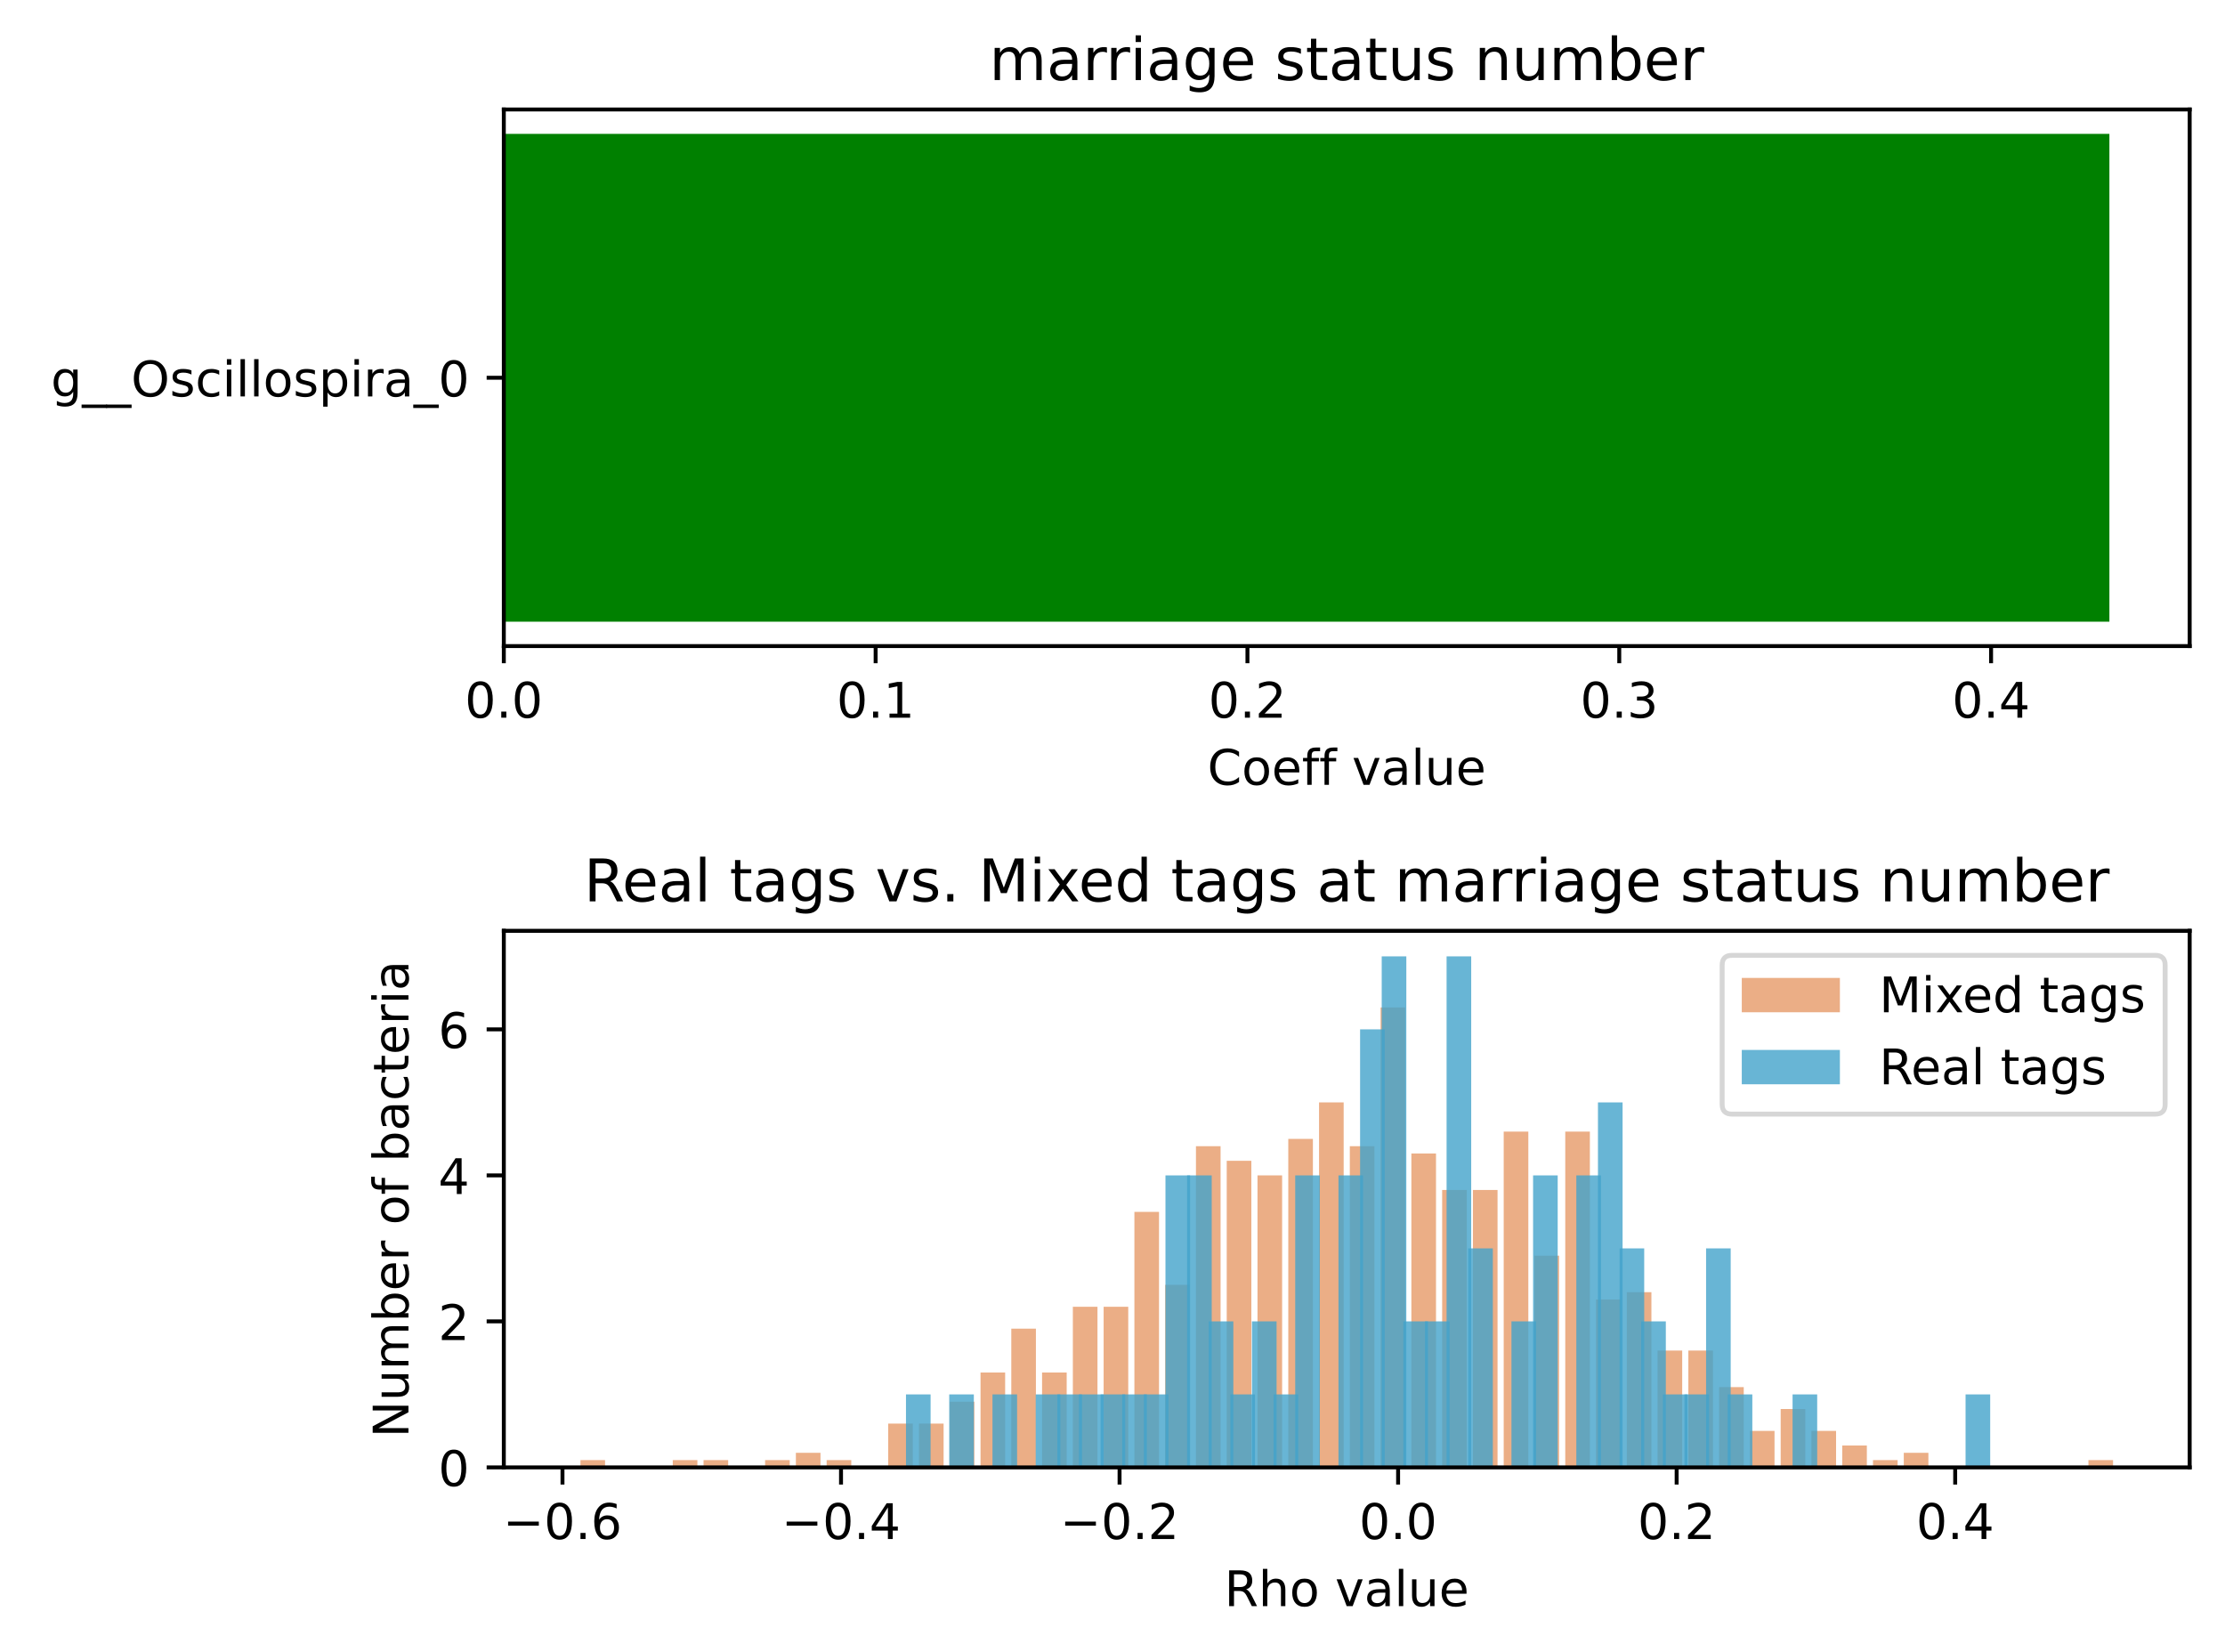 <?xml version="1.0" encoding="utf-8" standalone="no"?>
<!DOCTYPE svg PUBLIC "-//W3C//DTD SVG 1.1//EN"
  "http://www.w3.org/Graphics/SVG/1.1/DTD/svg11.dtd">
<!-- Created with matplotlib (https://matplotlib.org/) -->
<svg height="336.634pt" version="1.1" viewBox="0 0 453.537 336.634" width="453.537pt" xmlns="http://www.w3.org/2000/svg" xmlns:xlink="http://www.w3.org/1999/xlink">
 <defs>
  <style type="text/css">*{stroke-linecap:butt;stroke-linejoin:round;}</style>
 </defs>
 <g id="figure_1">
  <g id="patch_1">
   <path d="M 0 336.634 
L 453.537 336.634 
L 453.537 0 
L 0 0 
z
" style="fill:#ffffff;"/>
  </g>
  <g id="axes_1">
   <g id="patch_2">
    <path d="M 102.697 131.678 
L 446.337 131.678 
L 446.337 22.318 
L 102.697 22.318 
z
" style="fill:#ffffff;"/>
   </g>
   <g id="patch_3">
    <path clip-path="url(#p94f18bcdd4)" d="M 102.697 126.707 
L 429.973 126.707 
L 429.973 27.289 
L 102.697 27.289 
z
" style="fill:#008000;"/>
   </g>
   <g id="matplotlib.axis_1">
    <g id="xtick_1">
     <g id="line2d_1">
      <defs>
       <path d="M 0 0 
L 0 3.5 
" id="m5b58c210cd" style="stroke:#000000;stroke-width:0.8;"/>
      </defs>
      <g>
       <use style="stroke:#000000;stroke-width:0.8;" x="102.697" xlink:href="#m5b58c210cd" y="131.678"/>
      </g>
     </g>
     <g id="text_1">
      <!-- 0.0 -->
      <g transform="translate(94.745 146.277)scale(0.1 -0.1)">
       <defs>
        <path d="M 31.781 66.406 
Q 24.172 66.406 20.328 58.906 
Q 16.5 51.422 16.5 36.375 
Q 16.5 21.391 20.328 13.891 
Q 24.172 6.391 31.781 6.391 
Q 39.453 6.391 43.281 13.891 
Q 47.125 21.391 47.125 36.375 
Q 47.125 51.422 43.281 58.906 
Q 39.453 66.406 31.781 66.406 
z
M 31.781 74.219 
Q 44.047 74.219 50.516 64.516 
Q 56.984 54.828 56.984 36.375 
Q 56.984 17.969 50.516 8.266 
Q 44.047 -1.422 31.781 -1.422 
Q 19.531 -1.422 13.062 8.266 
Q 6.594 17.969 6.594 36.375 
Q 6.594 54.828 13.062 64.516 
Q 19.531 74.219 31.781 74.219 
z
" id="DejaVuSans-48"/>
        <path d="M 10.688 12.406 
L 21 12.406 
L 21 0 
L 10.688 0 
z
" id="DejaVuSans-46"/>
       </defs>
       <use xlink:href="#DejaVuSans-48"/>
       <use x="63.623" xlink:href="#DejaVuSans-46"/>
       <use x="95.41" xlink:href="#DejaVuSans-48"/>
      </g>
     </g>
    </g>
    <g id="xtick_2">
     <g id="line2d_2">
      <g>
       <use style="stroke:#000000;stroke-width:0.8;" x="178.486" xlink:href="#m5b58c210cd" y="131.678"/>
      </g>
     </g>
     <g id="text_2">
      <!-- 0.1 -->
      <g transform="translate(170.534 146.277)scale(0.1 -0.1)">
       <defs>
        <path d="M 12.406 8.297 
L 28.516 8.297 
L 28.516 63.922 
L 10.984 60.406 
L 10.984 69.391 
L 28.422 72.906 
L 38.281 72.906 
L 38.281 8.297 
L 54.391 8.297 
L 54.391 0 
L 12.406 0 
z
" id="DejaVuSans-49"/>
       </defs>
       <use xlink:href="#DejaVuSans-48"/>
       <use x="63.623" xlink:href="#DejaVuSans-46"/>
       <use x="95.41" xlink:href="#DejaVuSans-49"/>
      </g>
     </g>
    </g>
    <g id="xtick_3">
     <g id="line2d_3">
      <g>
       <use style="stroke:#000000;stroke-width:0.8;" x="254.275" xlink:href="#m5b58c210cd" y="131.678"/>
      </g>
     </g>
     <g id="text_3">
      <!-- 0.2 -->
      <g transform="translate(246.324 146.277)scale(0.1 -0.1)">
       <defs>
        <path d="M 19.188 8.297 
L 53.609 8.297 
L 53.609 0 
L 7.328 0 
L 7.328 8.297 
Q 12.938 14.109 22.625 23.891 
Q 32.328 33.688 34.812 36.531 
Q 39.547 41.844 41.422 45.531 
Q 43.312 49.219 43.312 52.781 
Q 43.312 58.594 39.234 62.25 
Q 35.156 65.922 28.609 65.922 
Q 23.969 65.922 18.812 64.312 
Q 13.672 62.703 7.812 59.422 
L 7.812 69.391 
Q 13.766 71.781 18.938 73 
Q 24.125 74.219 28.422 74.219 
Q 39.75 74.219 46.484 68.547 
Q 53.219 62.891 53.219 53.422 
Q 53.219 48.922 51.531 44.891 
Q 49.859 40.875 45.406 35.406 
Q 44.188 33.984 37.641 27.219 
Q 31.109 20.453 19.188 8.297 
z
" id="DejaVuSans-50"/>
       </defs>
       <use xlink:href="#DejaVuSans-48"/>
       <use x="63.623" xlink:href="#DejaVuSans-46"/>
       <use x="95.41" xlink:href="#DejaVuSans-50"/>
      </g>
     </g>
    </g>
    <g id="xtick_4">
     <g id="line2d_4">
      <g>
       <use style="stroke:#000000;stroke-width:0.8;" x="330.064" xlink:href="#m5b58c210cd" y="131.678"/>
      </g>
     </g>
     <g id="text_4">
      <!-- 0.3 -->
      <g transform="translate(322.113 146.277)scale(0.1 -0.1)">
       <defs>
        <path d="M 40.578 39.312 
Q 47.656 37.797 51.625 33 
Q 55.609 28.219 55.609 21.188 
Q 55.609 10.406 48.188 4.484 
Q 40.766 -1.422 27.094 -1.422 
Q 22.516 -1.422 17.656 -0.516 
Q 12.797 0.391 7.625 2.203 
L 7.625 11.719 
Q 11.719 9.328 16.594 8.109 
Q 21.484 6.891 26.812 6.891 
Q 36.078 6.891 40.938 10.547 
Q 45.797 14.203 45.797 21.188 
Q 45.797 27.641 41.281 31.266 
Q 36.766 34.906 28.719 34.906 
L 20.219 34.906 
L 20.219 43.016 
L 29.109 43.016 
Q 36.375 43.016 40.234 45.922 
Q 44.094 48.828 44.094 54.297 
Q 44.094 59.906 40.109 62.906 
Q 36.141 65.922 28.719 65.922 
Q 24.656 65.922 20.016 65.031 
Q 15.375 64.156 9.812 62.312 
L 9.812 71.094 
Q 15.438 72.656 20.344 73.438 
Q 25.25 74.219 29.594 74.219 
Q 40.828 74.219 47.359 69.109 
Q 53.906 64.016 53.906 55.328 
Q 53.906 49.266 50.438 45.094 
Q 46.969 40.922 40.578 39.312 
z
" id="DejaVuSans-51"/>
       </defs>
       <use xlink:href="#DejaVuSans-48"/>
       <use x="63.623" xlink:href="#DejaVuSans-46"/>
       <use x="95.41" xlink:href="#DejaVuSans-51"/>
      </g>
     </g>
    </g>
    <g id="xtick_5">
     <g id="line2d_5">
      <g>
       <use style="stroke:#000000;stroke-width:0.8;" x="405.853" xlink:href="#m5b58c210cd" y="131.678"/>
      </g>
     </g>
     <g id="text_5">
      <!-- 0.4 -->
      <g transform="translate(397.902 146.277)scale(0.1 -0.1)">
       <defs>
        <path d="M 37.797 64.312 
L 12.891 25.391 
L 37.797 25.391 
z
M 35.203 72.906 
L 47.609 72.906 
L 47.609 25.391 
L 58.016 25.391 
L 58.016 17.188 
L 47.609 17.188 
L 47.609 0 
L 37.797 0 
L 37.797 17.188 
L 4.891 17.188 
L 4.891 26.703 
z
" id="DejaVuSans-52"/>
       </defs>
       <use xlink:href="#DejaVuSans-48"/>
       <use x="63.623" xlink:href="#DejaVuSans-46"/>
       <use x="95.41" xlink:href="#DejaVuSans-52"/>
      </g>
     </g>
    </g>
    <g id="text_6">
     <!-- Coeff value -->
     <g transform="translate(246.122 159.955)scale(0.1 -0.1)">
      <defs>
       <path d="M 64.406 67.281 
L 64.406 56.891 
Q 59.422 61.531 53.781 63.812 
Q 48.141 66.109 41.797 66.109 
Q 29.297 66.109 22.656 58.469 
Q 16.016 50.828 16.016 36.375 
Q 16.016 21.969 22.656 14.328 
Q 29.297 6.688 41.797 6.688 
Q 48.141 6.688 53.781 8.984 
Q 59.422 11.281 64.406 15.922 
L 64.406 5.609 
Q 59.234 2.094 53.438 0.328 
Q 47.656 -1.422 41.219 -1.422 
Q 24.656 -1.422 15.125 8.703 
Q 5.609 18.844 5.609 36.375 
Q 5.609 53.953 15.125 64.078 
Q 24.656 74.219 41.219 74.219 
Q 47.75 74.219 53.531 72.484 
Q 59.328 70.75 64.406 67.281 
z
" id="DejaVuSans-67"/>
       <path d="M 30.609 48.391 
Q 23.391 48.391 19.188 42.75 
Q 14.984 37.109 14.984 27.297 
Q 14.984 17.484 19.156 11.844 
Q 23.344 6.203 30.609 6.203 
Q 37.797 6.203 41.984 11.859 
Q 46.188 17.531 46.188 27.297 
Q 46.188 37.016 41.984 42.703 
Q 37.797 48.391 30.609 48.391 
z
M 30.609 56 
Q 42.328 56 49.016 48.375 
Q 55.719 40.766 55.719 27.297 
Q 55.719 13.875 49.016 6.219 
Q 42.328 -1.422 30.609 -1.422 
Q 18.844 -1.422 12.172 6.219 
Q 5.516 13.875 5.516 27.297 
Q 5.516 40.766 12.172 48.375 
Q 18.844 56 30.609 56 
z
" id="DejaVuSans-111"/>
       <path d="M 56.203 29.594 
L 56.203 25.203 
L 14.891 25.203 
Q 15.484 15.922 20.484 11.062 
Q 25.484 6.203 34.422 6.203 
Q 39.594 6.203 44.453 7.469 
Q 49.312 8.734 54.109 11.281 
L 54.109 2.781 
Q 49.266 0.734 44.188 -0.344 
Q 39.109 -1.422 33.891 -1.422 
Q 20.797 -1.422 13.156 6.188 
Q 5.516 13.812 5.516 26.812 
Q 5.516 40.234 12.766 48.109 
Q 20.016 56 32.328 56 
Q 43.359 56 49.781 48.891 
Q 56.203 41.797 56.203 29.594 
z
M 47.219 32.234 
Q 47.125 39.594 43.094 43.984 
Q 39.062 48.391 32.422 48.391 
Q 24.906 48.391 20.391 44.141 
Q 15.875 39.891 15.188 32.172 
z
" id="DejaVuSans-101"/>
       <path d="M 37.109 75.984 
L 37.109 68.5 
L 28.516 68.5 
Q 23.688 68.5 21.797 66.547 
Q 19.922 64.594 19.922 59.516 
L 19.922 54.688 
L 34.719 54.688 
L 34.719 47.703 
L 19.922 47.703 
L 19.922 0 
L 10.891 0 
L 10.891 47.703 
L 2.297 47.703 
L 2.297 54.688 
L 10.891 54.688 
L 10.891 58.5 
Q 10.891 67.625 15.141 71.797 
Q 19.391 75.984 28.609 75.984 
z
" id="DejaVuSans-102"/>
       <path id="DejaVuSans-32"/>
       <path d="M 2.984 54.688 
L 12.5 54.688 
L 29.594 8.797 
L 46.688 54.688 
L 56.203 54.688 
L 35.688 0 
L 23.484 0 
z
" id="DejaVuSans-118"/>
       <path d="M 34.281 27.484 
Q 23.391 27.484 19.188 25 
Q 14.984 22.516 14.984 16.5 
Q 14.984 11.719 18.141 8.906 
Q 21.297 6.109 26.703 6.109 
Q 34.188 6.109 38.703 11.406 
Q 43.219 16.703 43.219 25.484 
L 43.219 27.484 
z
M 52.203 31.203 
L 52.203 0 
L 43.219 0 
L 43.219 8.297 
Q 40.141 3.328 35.547 0.953 
Q 30.953 -1.422 24.312 -1.422 
Q 15.922 -1.422 10.953 3.297 
Q 6 8.016 6 15.922 
Q 6 25.141 12.172 29.828 
Q 18.359 34.516 30.609 34.516 
L 43.219 34.516 
L 43.219 35.406 
Q 43.219 41.609 39.141 45 
Q 35.062 48.391 27.688 48.391 
Q 23 48.391 18.547 47.266 
Q 14.109 46.141 10.016 43.891 
L 10.016 52.203 
Q 14.938 54.109 19.578 55.047 
Q 24.219 56 28.609 56 
Q 40.484 56 46.344 49.844 
Q 52.203 43.703 52.203 31.203 
z
" id="DejaVuSans-97"/>
       <path d="M 9.422 75.984 
L 18.406 75.984 
L 18.406 0 
L 9.422 0 
z
" id="DejaVuSans-108"/>
       <path d="M 8.5 21.578 
L 8.5 54.688 
L 17.484 54.688 
L 17.484 21.922 
Q 17.484 14.156 20.5 10.266 
Q 23.531 6.391 29.594 6.391 
Q 36.859 6.391 41.078 11.031 
Q 45.312 15.672 45.312 23.688 
L 45.312 54.688 
L 54.297 54.688 
L 54.297 0 
L 45.312 0 
L 45.312 8.406 
Q 42.047 3.422 37.719 1 
Q 33.406 -1.422 27.688 -1.422 
Q 18.266 -1.422 13.375 4.438 
Q 8.5 10.297 8.5 21.578 
z
M 31.109 56 
z
" id="DejaVuSans-117"/>
      </defs>
      <use xlink:href="#DejaVuSans-67"/>
      <use x="69.824" xlink:href="#DejaVuSans-111"/>
      <use x="131.006" xlink:href="#DejaVuSans-101"/>
      <use x="192.529" xlink:href="#DejaVuSans-102"/>
      <use x="227.734" xlink:href="#DejaVuSans-102"/>
      <use x="262.939" xlink:href="#DejaVuSans-32"/>
      <use x="294.727" xlink:href="#DejaVuSans-118"/>
      <use x="353.906" xlink:href="#DejaVuSans-97"/>
      <use x="415.186" xlink:href="#DejaVuSans-108"/>
      <use x="442.969" xlink:href="#DejaVuSans-117"/>
      <use x="506.348" xlink:href="#DejaVuSans-101"/>
     </g>
    </g>
   </g>
   <g id="matplotlib.axis_2">
    <g id="ytick_1">
     <g id="line2d_6">
      <defs>
       <path d="M 0 0 
L -3.5 0 
" id="m6868705ff0" style="stroke:#000000;stroke-width:0.8;"/>
      </defs>
      <g>
       <use style="stroke:#000000;stroke-width:0.8;" x="102.697" xlink:href="#m6868705ff0" y="76.998"/>
      </g>
     </g>
     <g id="text_7">
      <!--  g__Oscillospira_0 -->
      <g transform="translate(7.2 80.797)scale(0.1 -0.1)">
       <defs>
        <path d="M 45.406 27.984 
Q 45.406 37.75 41.375 43.109 
Q 37.359 48.484 30.078 48.484 
Q 22.859 48.484 18.828 43.109 
Q 14.797 37.75 14.797 27.984 
Q 14.797 18.266 18.828 12.891 
Q 22.859 7.516 30.078 7.516 
Q 37.359 7.516 41.375 12.891 
Q 45.406 18.266 45.406 27.984 
z
M 54.391 6.781 
Q 54.391 -7.172 48.188 -13.984 
Q 42 -20.797 29.203 -20.797 
Q 24.469 -20.797 20.266 -20.094 
Q 16.062 -19.391 12.109 -17.922 
L 12.109 -9.188 
Q 16.062 -11.328 19.922 -12.344 
Q 23.781 -13.375 27.781 -13.375 
Q 36.625 -13.375 41.016 -8.766 
Q 45.406 -4.156 45.406 5.172 
L 45.406 9.625 
Q 42.625 4.781 38.281 2.391 
Q 33.938 0 27.875 0 
Q 17.828 0 11.672 7.656 
Q 5.516 15.328 5.516 27.984 
Q 5.516 40.672 11.672 48.328 
Q 17.828 56 27.875 56 
Q 33.938 56 38.281 53.609 
Q 42.625 51.219 45.406 46.391 
L 45.406 54.688 
L 54.391 54.688 
z
" id="DejaVuSans-103"/>
        <path d="M 50.984 -16.609 
L 50.984 -23.578 
L -0.984 -23.578 
L -0.984 -16.609 
z
" id="DejaVuSans-95"/>
        <path d="M 39.406 66.219 
Q 28.656 66.219 22.328 58.203 
Q 16.016 50.203 16.016 36.375 
Q 16.016 22.609 22.328 14.594 
Q 28.656 6.594 39.406 6.594 
Q 50.141 6.594 56.422 14.594 
Q 62.703 22.609 62.703 36.375 
Q 62.703 50.203 56.422 58.203 
Q 50.141 66.219 39.406 66.219 
z
M 39.406 74.219 
Q 54.734 74.219 63.906 63.938 
Q 73.094 53.656 73.094 36.375 
Q 73.094 19.141 63.906 8.859 
Q 54.734 -1.422 39.406 -1.422 
Q 24.031 -1.422 14.812 8.828 
Q 5.609 19.094 5.609 36.375 
Q 5.609 53.656 14.812 63.938 
Q 24.031 74.219 39.406 74.219 
z
" id="DejaVuSans-79"/>
        <path d="M 44.281 53.078 
L 44.281 44.578 
Q 40.484 46.531 36.375 47.5 
Q 32.281 48.484 27.875 48.484 
Q 21.188 48.484 17.844 46.438 
Q 14.5 44.391 14.5 40.281 
Q 14.5 37.156 16.891 35.375 
Q 19.281 33.594 26.516 31.984 
L 29.594 31.297 
Q 39.156 29.25 43.188 25.516 
Q 47.219 21.781 47.219 15.094 
Q 47.219 7.469 41.188 3.016 
Q 35.156 -1.422 24.609 -1.422 
Q 20.219 -1.422 15.453 -0.562 
Q 10.688 0.297 5.422 2 
L 5.422 11.281 
Q 10.406 8.688 15.234 7.391 
Q 20.062 6.109 24.812 6.109 
Q 31.156 6.109 34.562 8.281 
Q 37.984 10.453 37.984 14.406 
Q 37.984 18.062 35.516 20.016 
Q 33.062 21.969 24.703 23.781 
L 21.578 24.516 
Q 13.234 26.266 9.516 29.906 
Q 5.812 33.547 5.812 39.891 
Q 5.812 47.609 11.281 51.797 
Q 16.75 56 26.812 56 
Q 31.781 56 36.172 55.266 
Q 40.578 54.547 44.281 53.078 
z
" id="DejaVuSans-115"/>
        <path d="M 48.781 52.594 
L 48.781 44.188 
Q 44.969 46.297 41.141 47.344 
Q 37.312 48.391 33.406 48.391 
Q 24.656 48.391 19.812 42.844 
Q 14.984 37.312 14.984 27.297 
Q 14.984 17.281 19.812 11.734 
Q 24.656 6.203 33.406 6.203 
Q 37.312 6.203 41.141 7.25 
Q 44.969 8.297 48.781 10.406 
L 48.781 2.094 
Q 45.016 0.344 40.984 -0.531 
Q 36.969 -1.422 32.422 -1.422 
Q 20.062 -1.422 12.781 6.344 
Q 5.516 14.109 5.516 27.297 
Q 5.516 40.672 12.859 48.328 
Q 20.219 56 33.016 56 
Q 37.156 56 41.109 55.141 
Q 45.062 54.297 48.781 52.594 
z
" id="DejaVuSans-99"/>
        <path d="M 9.422 54.688 
L 18.406 54.688 
L 18.406 0 
L 9.422 0 
z
M 9.422 75.984 
L 18.406 75.984 
L 18.406 64.594 
L 9.422 64.594 
z
" id="DejaVuSans-105"/>
        <path d="M 18.109 8.203 
L 18.109 -20.797 
L 9.078 -20.797 
L 9.078 54.688 
L 18.109 54.688 
L 18.109 46.391 
Q 20.953 51.266 25.266 53.625 
Q 29.594 56 35.594 56 
Q 45.562 56 51.781 48.094 
Q 58.016 40.188 58.016 27.297 
Q 58.016 14.406 51.781 6.484 
Q 45.562 -1.422 35.594 -1.422 
Q 29.594 -1.422 25.266 0.953 
Q 20.953 3.328 18.109 8.203 
z
M 48.688 27.297 
Q 48.688 37.203 44.609 42.844 
Q 40.531 48.484 33.406 48.484 
Q 26.266 48.484 22.188 42.844 
Q 18.109 37.203 18.109 27.297 
Q 18.109 17.391 22.188 11.75 
Q 26.266 6.109 33.406 6.109 
Q 40.531 6.109 44.609 11.75 
Q 48.688 17.391 48.688 27.297 
z
" id="DejaVuSans-112"/>
        <path d="M 41.109 46.297 
Q 39.594 47.172 37.812 47.578 
Q 36.031 48 33.891 48 
Q 26.266 48 22.188 43.047 
Q 18.109 38.094 18.109 28.812 
L 18.109 0 
L 9.078 0 
L 9.078 54.688 
L 18.109 54.688 
L 18.109 46.188 
Q 20.953 51.172 25.484 53.578 
Q 30.031 56 36.531 56 
Q 37.453 56 38.578 55.875 
Q 39.703 55.766 41.062 55.516 
z
" id="DejaVuSans-114"/>
       </defs>
       <use xlink:href="#DejaVuSans-32"/>
       <use x="31.787" xlink:href="#DejaVuSans-103"/>
       <use x="95.264" xlink:href="#DejaVuSans-95"/>
       <use x="145.264" xlink:href="#DejaVuSans-95"/>
       <use x="195.264" xlink:href="#DejaVuSans-79"/>
       <use x="273.975" xlink:href="#DejaVuSans-115"/>
       <use x="326.074" xlink:href="#DejaVuSans-99"/>
       <use x="381.055" xlink:href="#DejaVuSans-105"/>
       <use x="408.838" xlink:href="#DejaVuSans-108"/>
       <use x="436.621" xlink:href="#DejaVuSans-108"/>
       <use x="464.404" xlink:href="#DejaVuSans-111"/>
       <use x="525.586" xlink:href="#DejaVuSans-115"/>
       <use x="577.686" xlink:href="#DejaVuSans-112"/>
       <use x="641.162" xlink:href="#DejaVuSans-105"/>
       <use x="668.945" xlink:href="#DejaVuSans-114"/>
       <use x="710.059" xlink:href="#DejaVuSans-97"/>
       <use x="771.338" xlink:href="#DejaVuSans-95"/>
       <use x="821.338" xlink:href="#DejaVuSans-48"/>
      </g>
     </g>
    </g>
   </g>
   <g id="patch_4">
    <path d="M 102.697 131.678 
L 102.697 22.318 
" style="fill:none;stroke:#000000;stroke-linecap:square;stroke-linejoin:miter;stroke-width:0.8;"/>
   </g>
   <g id="patch_5">
    <path d="M 446.337 131.678 
L 446.337 22.318 
" style="fill:none;stroke:#000000;stroke-linecap:square;stroke-linejoin:miter;stroke-width:0.8;"/>
   </g>
   <g id="patch_6">
    <path d="M 102.697 131.678 
L 446.337 131.678 
" style="fill:none;stroke:#000000;stroke-linecap:square;stroke-linejoin:miter;stroke-width:0.8;"/>
   </g>
   <g id="patch_7">
    <path d="M 102.697 22.318 
L 446.337 22.318 
" style="fill:none;stroke:#000000;stroke-linecap:square;stroke-linejoin:miter;stroke-width:0.8;"/>
   </g>
   <g id="text_8">
    <!-- marriage status number -->
    <g transform="translate(201.657 16.318)scale(0.12 -0.12)">
     <defs>
      <path d="M 52 44.188 
Q 55.375 50.25 60.062 53.125 
Q 64.75 56 71.094 56 
Q 79.641 56 84.281 50.016 
Q 88.922 44.047 88.922 33.016 
L 88.922 0 
L 79.891 0 
L 79.891 32.719 
Q 79.891 40.578 77.094 44.375 
Q 74.312 48.188 68.609 48.188 
Q 61.625 48.188 57.562 43.547 
Q 53.516 38.922 53.516 30.906 
L 53.516 0 
L 44.484 0 
L 44.484 32.719 
Q 44.484 40.625 41.703 44.406 
Q 38.922 48.188 33.109 48.188 
Q 26.219 48.188 22.156 43.531 
Q 18.109 38.875 18.109 30.906 
L 18.109 0 
L 9.078 0 
L 9.078 54.688 
L 18.109 54.688 
L 18.109 46.188 
Q 21.188 51.219 25.484 53.609 
Q 29.781 56 35.688 56 
Q 41.656 56 45.828 52.969 
Q 50 49.953 52 44.188 
z
" id="DejaVuSans-109"/>
      <path d="M 18.312 70.219 
L 18.312 54.688 
L 36.812 54.688 
L 36.812 47.703 
L 18.312 47.703 
L 18.312 18.016 
Q 18.312 11.328 20.141 9.422 
Q 21.969 7.516 27.594 7.516 
L 36.812 7.516 
L 36.812 0 
L 27.594 0 
Q 17.188 0 13.234 3.875 
Q 9.281 7.766 9.281 18.016 
L 9.281 47.703 
L 2.688 47.703 
L 2.688 54.688 
L 9.281 54.688 
L 9.281 70.219 
z
" id="DejaVuSans-116"/>
      <path d="M 54.891 33.016 
L 54.891 0 
L 45.906 0 
L 45.906 32.719 
Q 45.906 40.484 42.875 44.328 
Q 39.844 48.188 33.797 48.188 
Q 26.516 48.188 22.312 43.547 
Q 18.109 38.922 18.109 30.906 
L 18.109 0 
L 9.078 0 
L 9.078 54.688 
L 18.109 54.688 
L 18.109 46.188 
Q 21.344 51.125 25.703 53.562 
Q 30.078 56 35.797 56 
Q 45.219 56 50.047 50.172 
Q 54.891 44.344 54.891 33.016 
z
" id="DejaVuSans-110"/>
      <path d="M 48.688 27.297 
Q 48.688 37.203 44.609 42.844 
Q 40.531 48.484 33.406 48.484 
Q 26.266 48.484 22.188 42.844 
Q 18.109 37.203 18.109 27.297 
Q 18.109 17.391 22.188 11.75 
Q 26.266 6.109 33.406 6.109 
Q 40.531 6.109 44.609 11.75 
Q 48.688 17.391 48.688 27.297 
z
M 18.109 46.391 
Q 20.953 51.266 25.266 53.625 
Q 29.594 56 35.594 56 
Q 45.562 56 51.781 48.094 
Q 58.016 40.188 58.016 27.297 
Q 58.016 14.406 51.781 6.484 
Q 45.562 -1.422 35.594 -1.422 
Q 29.594 -1.422 25.266 0.953 
Q 20.953 3.328 18.109 8.203 
L 18.109 0 
L 9.078 0 
L 9.078 75.984 
L 18.109 75.984 
z
" id="DejaVuSans-98"/>
     </defs>
     <use xlink:href="#DejaVuSans-109"/>
     <use x="97.412" xlink:href="#DejaVuSans-97"/>
     <use x="158.691" xlink:href="#DejaVuSans-114"/>
     <use x="198.055" xlink:href="#DejaVuSans-114"/>
     <use x="239.168" xlink:href="#DejaVuSans-105"/>
     <use x="266.951" xlink:href="#DejaVuSans-97"/>
     <use x="328.23" xlink:href="#DejaVuSans-103"/>
     <use x="391.707" xlink:href="#DejaVuSans-101"/>
     <use x="453.23" xlink:href="#DejaVuSans-32"/>
     <use x="485.018" xlink:href="#DejaVuSans-115"/>
     <use x="537.117" xlink:href="#DejaVuSans-116"/>
     <use x="576.326" xlink:href="#DejaVuSans-97"/>
     <use x="637.605" xlink:href="#DejaVuSans-116"/>
     <use x="676.814" xlink:href="#DejaVuSans-117"/>
     <use x="740.193" xlink:href="#DejaVuSans-115"/>
     <use x="792.293" xlink:href="#DejaVuSans-32"/>
     <use x="824.08" xlink:href="#DejaVuSans-110"/>
     <use x="887.459" xlink:href="#DejaVuSans-117"/>
     <use x="950.838" xlink:href="#DejaVuSans-109"/>
     <use x="1048.25" xlink:href="#DejaVuSans-98"/>
     <use x="1111.727" xlink:href="#DejaVuSans-101"/>
     <use x="1173.25" xlink:href="#DejaVuSans-114"/>
    </g>
   </g>
  </g>
  <g id="axes_2">
   <g id="patch_8">
    <path d="M 102.697 299.078 
L 446.337 299.078 
L 446.337 189.718 
L 102.697 189.718 
z
" style="fill:#ffffff;"/>
   </g>
   <g id="patch_9">
    <path clip-path="url(#p29d948299d)" d="M 118.317 299.078 
L 123.335 299.078 
L 123.335 297.59 
L 118.317 297.59 
z
" style="fill:#d95f0e;opacity:0.5;"/>
   </g>
   <g id="patch_10">
    <path clip-path="url(#p29d948299d)" d="M 124.59 299.078 
L 129.608 299.078 
L 129.608 299.078 
L 124.59 299.078 
z
" style="fill:#d95f0e;opacity:0.5;"/>
   </g>
   <g id="patch_11">
    <path clip-path="url(#p29d948299d)" d="M 130.863 299.078 
L 135.882 299.078 
L 135.882 299.078 
L 130.863 299.078 
z
" style="fill:#d95f0e;opacity:0.5;"/>
   </g>
   <g id="patch_12">
    <path clip-path="url(#p29d948299d)" d="M 137.136 299.078 
L 142.155 299.078 
L 142.155 297.59 
L 137.136 297.59 
z
" style="fill:#d95f0e;opacity:0.5;"/>
   </g>
   <g id="patch_13">
    <path clip-path="url(#p29d948299d)" d="M 143.409 299.078 
L 148.428 299.078 
L 148.428 297.59 
L 143.409 297.59 
z
" style="fill:#d95f0e;opacity:0.5;"/>
   </g>
   <g id="patch_14">
    <path clip-path="url(#p29d948299d)" d="M 149.682 299.078 
L 154.701 299.078 
L 154.701 299.078 
L 149.682 299.078 
z
" style="fill:#d95f0e;opacity:0.5;"/>
   </g>
   <g id="patch_15">
    <path clip-path="url(#p29d948299d)" d="M 155.955 299.078 
L 160.974 299.078 
L 160.974 297.59 
L 155.955 297.59 
z
" style="fill:#d95f0e;opacity:0.5;"/>
   </g>
   <g id="patch_16">
    <path clip-path="url(#p29d948299d)" d="M 162.229 299.078 
L 167.247 299.078 
L 167.247 296.102 
L 162.229 296.102 
z
" style="fill:#d95f0e;opacity:0.5;"/>
   </g>
   <g id="patch_17">
    <path clip-path="url(#p29d948299d)" d="M 168.502 299.078 
L 173.52 299.078 
L 173.52 297.59 
L 168.502 297.59 
z
" style="fill:#d95f0e;opacity:0.5;"/>
   </g>
   <g id="patch_18">
    <path clip-path="url(#p29d948299d)" d="M 174.775 299.078 
L 179.793 299.078 
L 179.793 299.078 
L 174.775 299.078 
z
" style="fill:#d95f0e;opacity:0.5;"/>
   </g>
   <g id="patch_19">
    <path clip-path="url(#p29d948299d)" d="M 181.048 299.078 
L 186.066 299.078 
L 186.066 290.151 
L 181.048 290.151 
z
" style="fill:#d95f0e;opacity:0.5;"/>
   </g>
   <g id="patch_20">
    <path clip-path="url(#p29d948299d)" d="M 187.321 299.078 
L 192.339 299.078 
L 192.339 290.151 
L 187.321 290.151 
z
" style="fill:#d95f0e;opacity:0.5;"/>
   </g>
   <g id="patch_21">
    <path clip-path="url(#p29d948299d)" d="M 193.594 299.078 
L 198.612 299.078 
L 198.612 285.687 
L 193.594 285.687 
z
" style="fill:#d95f0e;opacity:0.5;"/>
   </g>
   <g id="patch_22">
    <path clip-path="url(#p29d948299d)" d="M 199.867 299.078 
L 204.886 299.078 
L 204.886 279.736 
L 199.867 279.736 
z
" style="fill:#d95f0e;opacity:0.5;"/>
   </g>
   <g id="patch_23">
    <path clip-path="url(#p29d948299d)" d="M 206.14 299.078 
L 211.159 299.078 
L 211.159 270.808 
L 206.14 270.808 
z
" style="fill:#d95f0e;opacity:0.5;"/>
   </g>
   <g id="patch_24">
    <path clip-path="url(#p29d948299d)" d="M 212.413 299.078 
L 217.432 299.078 
L 217.432 279.736 
L 212.413 279.736 
z
" style="fill:#d95f0e;opacity:0.5;"/>
   </g>
   <g id="patch_25">
    <path clip-path="url(#p29d948299d)" d="M 218.686 299.078 
L 223.705 299.078 
L 223.705 266.345 
L 218.686 266.345 
z
" style="fill:#d95f0e;opacity:0.5;"/>
   </g>
   <g id="patch_26">
    <path clip-path="url(#p29d948299d)" d="M 224.959 299.078 
L 229.978 299.078 
L 229.978 266.345 
L 224.959 266.345 
z
" style="fill:#d95f0e;opacity:0.5;"/>
   </g>
   <g id="patch_27">
    <path clip-path="url(#p29d948299d)" d="M 231.233 299.078 
L 236.251 299.078 
L 236.251 247.002 
L 231.233 247.002 
z
" style="fill:#d95f0e;opacity:0.5;"/>
   </g>
   <g id="patch_28">
    <path clip-path="url(#p29d948299d)" d="M 237.506 299.078 
L 242.524 299.078 
L 242.524 261.881 
L 237.506 261.881 
z
" style="fill:#d95f0e;opacity:0.5;"/>
   </g>
   <g id="patch_29">
    <path clip-path="url(#p29d948299d)" d="M 243.779 299.078 
L 248.797 299.078 
L 248.797 233.611 
L 243.779 233.611 
z
" style="fill:#d95f0e;opacity:0.5;"/>
   </g>
   <g id="patch_30">
    <path clip-path="url(#p29d948299d)" d="M 250.052 299.078 
L 255.07 299.078 
L 255.07 236.587 
L 250.052 236.587 
z
" style="fill:#d95f0e;opacity:0.5;"/>
   </g>
   <g id="patch_31">
    <path clip-path="url(#p29d948299d)" d="M 256.325 299.078 
L 261.343 299.078 
L 261.343 239.562 
L 256.325 239.562 
z
" style="fill:#d95f0e;opacity:0.5;"/>
   </g>
   <g id="patch_32">
    <path clip-path="url(#p29d948299d)" d="M 262.598 299.078 
L 267.616 299.078 
L 267.616 232.123 
L 262.598 232.123 
z
" style="fill:#d95f0e;opacity:0.5;"/>
   </g>
   <g id="patch_33">
    <path clip-path="url(#p29d948299d)" d="M 268.871 299.078 
L 273.89 299.078 
L 273.89 224.684 
L 268.871 224.684 
z
" style="fill:#d95f0e;opacity:0.5;"/>
   </g>
   <g id="patch_34">
    <path clip-path="url(#p29d948299d)" d="M 275.144 299.078 
L 280.163 299.078 
L 280.163 233.611 
L 275.144 233.611 
z
" style="fill:#d95f0e;opacity:0.5;"/>
   </g>
   <g id="patch_35">
    <path clip-path="url(#p29d948299d)" d="M 281.417 299.078 
L 286.436 299.078 
L 286.436 205.341 
L 281.417 205.341 
z
" style="fill:#d95f0e;opacity:0.5;"/>
   </g>
   <g id="patch_36">
    <path clip-path="url(#p29d948299d)" d="M 287.69 299.078 
L 292.709 299.078 
L 292.709 235.099 
L 287.69 235.099 
z
" style="fill:#d95f0e;opacity:0.5;"/>
   </g>
   <g id="patch_37">
    <path clip-path="url(#p29d948299d)" d="M 293.963 299.078 
L 298.982 299.078 
L 298.982 242.538 
L 293.963 242.538 
z
" style="fill:#d95f0e;opacity:0.5;"/>
   </g>
   <g id="patch_38">
    <path clip-path="url(#p29d948299d)" d="M 300.237 299.078 
L 305.255 299.078 
L 305.255 242.538 
L 300.237 242.538 
z
" style="fill:#d95f0e;opacity:0.5;"/>
   </g>
   <g id="patch_39">
    <path clip-path="url(#p29d948299d)" d="M 306.51 299.078 
L 311.528 299.078 
L 311.528 230.635 
L 306.51 230.635 
z
" style="fill:#d95f0e;opacity:0.5;"/>
   </g>
   <g id="patch_40">
    <path clip-path="url(#p29d948299d)" d="M 312.783 299.078 
L 317.801 299.078 
L 317.801 255.929 
L 312.783 255.929 
z
" style="fill:#d95f0e;opacity:0.5;"/>
   </g>
   <g id="patch_41">
    <path clip-path="url(#p29d948299d)" d="M 319.056 299.078 
L 324.074 299.078 
L 324.074 230.635 
L 319.056 230.635 
z
" style="fill:#d95f0e;opacity:0.5;"/>
   </g>
   <g id="patch_42">
    <path clip-path="url(#p29d948299d)" d="M 325.329 299.078 
L 330.347 299.078 
L 330.347 264.857 
L 325.329 264.857 
z
" style="fill:#d95f0e;opacity:0.5;"/>
   </g>
   <g id="patch_43">
    <path clip-path="url(#p29d948299d)" d="M 331.602 299.078 
L 336.62 299.078 
L 336.62 263.369 
L 331.602 263.369 
z
" style="fill:#d95f0e;opacity:0.5;"/>
   </g>
   <g id="patch_44">
    <path clip-path="url(#p29d948299d)" d="M 337.875 299.078 
L 342.894 299.078 
L 342.894 275.272 
L 337.875 275.272 
z
" style="fill:#d95f0e;opacity:0.5;"/>
   </g>
   <g id="patch_45">
    <path clip-path="url(#p29d948299d)" d="M 344.148 299.078 
L 349.167 299.078 
L 349.167 275.272 
L 344.148 275.272 
z
" style="fill:#d95f0e;opacity:0.5;"/>
   </g>
   <g id="patch_46">
    <path clip-path="url(#p29d948299d)" d="M 350.421 299.078 
L 355.44 299.078 
L 355.44 282.711 
L 350.421 282.711 
z
" style="fill:#d95f0e;opacity:0.5;"/>
   </g>
   <g id="patch_47">
    <path clip-path="url(#p29d948299d)" d="M 356.694 299.078 
L 361.713 299.078 
L 361.713 291.639 
L 356.694 291.639 
z
" style="fill:#d95f0e;opacity:0.5;"/>
   </g>
   <g id="patch_48">
    <path clip-path="url(#p29d948299d)" d="M 362.967 299.078 
L 367.986 299.078 
L 367.986 287.175 
L 362.967 287.175 
z
" style="fill:#d95f0e;opacity:0.5;"/>
   </g>
   <g id="patch_49">
    <path clip-path="url(#p29d948299d)" d="M 369.241 299.078 
L 374.259 299.078 
L 374.259 291.639 
L 369.241 291.639 
z
" style="fill:#d95f0e;opacity:0.5;"/>
   </g>
   <g id="patch_50">
    <path clip-path="url(#p29d948299d)" d="M 375.514 299.078 
L 380.532 299.078 
L 380.532 294.614 
L 375.514 294.614 
z
" style="fill:#d95f0e;opacity:0.5;"/>
   </g>
   <g id="patch_51">
    <path clip-path="url(#p29d948299d)" d="M 381.787 299.078 
L 386.805 299.078 
L 386.805 297.59 
L 381.787 297.59 
z
" style="fill:#d95f0e;opacity:0.5;"/>
   </g>
   <g id="patch_52">
    <path clip-path="url(#p29d948299d)" d="M 388.06 299.078 
L 393.078 299.078 
L 393.078 296.102 
L 388.06 296.102 
z
" style="fill:#d95f0e;opacity:0.5;"/>
   </g>
   <g id="patch_53">
    <path clip-path="url(#p29d948299d)" d="M 394.333 299.078 
L 399.351 299.078 
L 399.351 299.078 
L 394.333 299.078 
z
" style="fill:#d95f0e;opacity:0.5;"/>
   </g>
   <g id="patch_54">
    <path clip-path="url(#p29d948299d)" d="M 400.606 299.078 
L 405.625 299.078 
L 405.625 299.078 
L 400.606 299.078 
z
" style="fill:#d95f0e;opacity:0.5;"/>
   </g>
   <g id="patch_55">
    <path clip-path="url(#p29d948299d)" d="M 406.879 299.078 
L 411.898 299.078 
L 411.898 299.078 
L 406.879 299.078 
z
" style="fill:#d95f0e;opacity:0.5;"/>
   </g>
   <g id="patch_56">
    <path clip-path="url(#p29d948299d)" d="M 413.152 299.078 
L 418.171 299.078 
L 418.171 299.078 
L 413.152 299.078 
z
" style="fill:#d95f0e;opacity:0.5;"/>
   </g>
   <g id="patch_57">
    <path clip-path="url(#p29d948299d)" d="M 419.425 299.078 
L 424.444 299.078 
L 424.444 299.078 
L 419.425 299.078 
z
" style="fill:#d95f0e;opacity:0.5;"/>
   </g>
   <g id="patch_58">
    <path clip-path="url(#p29d948299d)" d="M 425.698 299.078 
L 430.717 299.078 
L 430.717 297.59 
L 425.698 297.59 
z
" style="fill:#d95f0e;opacity:0.5;"/>
   </g>
   <g id="patch_59">
    <path clip-path="url(#p29d948299d)" d="M 184.671 299.078 
L 189.689 299.078 
L 189.689 284.199 
L 184.671 284.199 
z
" style="fill:#43a2ca;opacity:0.8;"/>
   </g>
   <g id="patch_60">
    <path clip-path="url(#p29d948299d)" d="M 189.079 299.078 
L 194.097 299.078 
L 194.097 299.078 
L 189.079 299.078 
z
" style="fill:#43a2ca;opacity:0.8;"/>
   </g>
   <g id="patch_61">
    <path clip-path="url(#p29d948299d)" d="M 193.487 299.078 
L 198.505 299.078 
L 198.505 284.199 
L 193.487 284.199 
z
" style="fill:#43a2ca;opacity:0.8;"/>
   </g>
   <g id="patch_62">
    <path clip-path="url(#p29d948299d)" d="M 197.894 299.078 
L 202.913 299.078 
L 202.913 299.078 
L 197.894 299.078 
z
" style="fill:#43a2ca;opacity:0.8;"/>
   </g>
   <g id="patch_63">
    <path clip-path="url(#p29d948299d)" d="M 202.302 299.078 
L 207.321 299.078 
L 207.321 284.199 
L 202.302 284.199 
z
" style="fill:#43a2ca;opacity:0.8;"/>
   </g>
   <g id="patch_64">
    <path clip-path="url(#p29d948299d)" d="M 206.71 299.078 
L 211.729 299.078 
L 211.729 299.078 
L 206.71 299.078 
z
" style="fill:#43a2ca;opacity:0.8;"/>
   </g>
   <g id="patch_65">
    <path clip-path="url(#p29d948299d)" d="M 211.118 299.078 
L 216.137 299.078 
L 216.137 284.199 
L 211.118 284.199 
z
" style="fill:#43a2ca;opacity:0.8;"/>
   </g>
   <g id="patch_66">
    <path clip-path="url(#p29d948299d)" d="M 215.526 299.078 
L 220.544 299.078 
L 220.544 284.199 
L 215.526 284.199 
z
" style="fill:#43a2ca;opacity:0.8;"/>
   </g>
   <g id="patch_67">
    <path clip-path="url(#p29d948299d)" d="M 219.934 299.078 
L 224.952 299.078 
L 224.952 284.199 
L 219.934 284.199 
z
" style="fill:#43a2ca;opacity:0.8;"/>
   </g>
   <g id="patch_68">
    <path clip-path="url(#p29d948299d)" d="M 224.342 299.078 
L 229.36 299.078 
L 229.36 284.199 
L 224.342 284.199 
z
" style="fill:#43a2ca;opacity:0.8;"/>
   </g>
   <g id="patch_69">
    <path clip-path="url(#p29d948299d)" d="M 228.75 299.078 
L 233.768 299.078 
L 233.768 284.199 
L 228.75 284.199 
z
" style="fill:#43a2ca;opacity:0.8;"/>
   </g>
   <g id="patch_70">
    <path clip-path="url(#p29d948299d)" d="M 233.157 299.078 
L 238.176 299.078 
L 238.176 284.199 
L 233.157 284.199 
z
" style="fill:#43a2ca;opacity:0.8;"/>
   </g>
   <g id="patch_71">
    <path clip-path="url(#p29d948299d)" d="M 237.565 299.078 
L 242.584 299.078 
L 242.584 239.562 
L 237.565 239.562 
z
" style="fill:#43a2ca;opacity:0.8;"/>
   </g>
   <g id="patch_72">
    <path clip-path="url(#p29d948299d)" d="M 241.973 299.078 
L 246.992 299.078 
L 246.992 239.562 
L 241.973 239.562 
z
" style="fill:#43a2ca;opacity:0.8;"/>
   </g>
   <g id="patch_73">
    <path clip-path="url(#p29d948299d)" d="M 246.381 299.078 
L 251.399 299.078 
L 251.399 269.32 
L 246.381 269.32 
z
" style="fill:#43a2ca;opacity:0.8;"/>
   </g>
   <g id="patch_74">
    <path clip-path="url(#p29d948299d)" d="M 250.789 299.078 
L 255.807 299.078 
L 255.807 284.199 
L 250.789 284.199 
z
" style="fill:#43a2ca;opacity:0.8;"/>
   </g>
   <g id="patch_75">
    <path clip-path="url(#p29d948299d)" d="M 255.197 299.078 
L 260.215 299.078 
L 260.215 269.32 
L 255.197 269.32 
z
" style="fill:#43a2ca;opacity:0.8;"/>
   </g>
   <g id="patch_76">
    <path clip-path="url(#p29d948299d)" d="M 259.605 299.078 
L 264.623 299.078 
L 264.623 284.199 
L 259.605 284.199 
z
" style="fill:#43a2ca;opacity:0.8;"/>
   </g>
   <g id="patch_77">
    <path clip-path="url(#p29d948299d)" d="M 264.012 299.078 
L 269.031 299.078 
L 269.031 239.562 
L 264.012 239.562 
z
" style="fill:#43a2ca;opacity:0.8;"/>
   </g>
   <g id="patch_78">
    <path clip-path="url(#p29d948299d)" d="M 268.42 299.078 
L 273.439 299.078 
L 273.439 299.078 
L 268.42 299.078 
z
" style="fill:#43a2ca;opacity:0.8;"/>
   </g>
   <g id="patch_79">
    <path clip-path="url(#p29d948299d)" d="M 272.828 299.078 
L 277.847 299.078 
L 277.847 239.562 
L 272.828 239.562 
z
" style="fill:#43a2ca;opacity:0.8;"/>
   </g>
   <g id="patch_80">
    <path clip-path="url(#p29d948299d)" d="M 277.236 299.078 
L 282.254 299.078 
L 282.254 209.805 
L 277.236 209.805 
z
" style="fill:#43a2ca;opacity:0.8;"/>
   </g>
   <g id="patch_81">
    <path clip-path="url(#p29d948299d)" d="M 281.644 299.078 
L 286.662 299.078 
L 286.662 194.926 
L 281.644 194.926 
z
" style="fill:#43a2ca;opacity:0.8;"/>
   </g>
   <g id="patch_82">
    <path clip-path="url(#p29d948299d)" d="M 286.052 299.078 
L 291.07 299.078 
L 291.07 269.32 
L 286.052 269.32 
z
" style="fill:#43a2ca;opacity:0.8;"/>
   </g>
   <g id="patch_83">
    <path clip-path="url(#p29d948299d)" d="M 290.46 299.078 
L 295.478 299.078 
L 295.478 269.32 
L 290.46 269.32 
z
" style="fill:#43a2ca;opacity:0.8;"/>
   </g>
   <g id="patch_84">
    <path clip-path="url(#p29d948299d)" d="M 294.867 299.078 
L 299.886 299.078 
L 299.886 194.926 
L 294.867 194.926 
z
" style="fill:#43a2ca;opacity:0.8;"/>
   </g>
   <g id="patch_85">
    <path clip-path="url(#p29d948299d)" d="M 299.275 299.078 
L 304.294 299.078 
L 304.294 254.441 
L 299.275 254.441 
z
" style="fill:#43a2ca;opacity:0.8;"/>
   </g>
   <g id="patch_86">
    <path clip-path="url(#p29d948299d)" d="M 303.683 299.078 
L 308.702 299.078 
L 308.702 299.078 
L 303.683 299.078 
z
" style="fill:#43a2ca;opacity:0.8;"/>
   </g>
   <g id="patch_87">
    <path clip-path="url(#p29d948299d)" d="M 308.091 299.078 
L 313.11 299.078 
L 313.11 269.32 
L 308.091 269.32 
z
" style="fill:#43a2ca;opacity:0.8;"/>
   </g>
   <g id="patch_88">
    <path clip-path="url(#p29d948299d)" d="M 312.499 299.078 
L 317.517 299.078 
L 317.517 239.562 
L 312.499 239.562 
z
" style="fill:#43a2ca;opacity:0.8;"/>
   </g>
   <g id="patch_89">
    <path clip-path="url(#p29d948299d)" d="M 316.907 299.078 
L 321.925 299.078 
L 321.925 299.078 
L 316.907 299.078 
z
" style="fill:#43a2ca;opacity:0.8;"/>
   </g>
   <g id="patch_90">
    <path clip-path="url(#p29d948299d)" d="M 321.315 299.078 
L 326.333 299.078 
L 326.333 239.562 
L 321.315 239.562 
z
" style="fill:#43a2ca;opacity:0.8;"/>
   </g>
   <g id="patch_91">
    <path clip-path="url(#p29d948299d)" d="M 325.723 299.078 
L 330.741 299.078 
L 330.741 224.684 
L 325.723 224.684 
z
" style="fill:#43a2ca;opacity:0.8;"/>
   </g>
   <g id="patch_92">
    <path clip-path="url(#p29d948299d)" d="M 330.13 299.078 
L 335.149 299.078 
L 335.149 254.441 
L 330.13 254.441 
z
" style="fill:#43a2ca;opacity:0.8;"/>
   </g>
   <g id="patch_93">
    <path clip-path="url(#p29d948299d)" d="M 334.538 299.078 
L 339.557 299.078 
L 339.557 269.32 
L 334.538 269.32 
z
" style="fill:#43a2ca;opacity:0.8;"/>
   </g>
   <g id="patch_94">
    <path clip-path="url(#p29d948299d)" d="M 338.946 299.078 
L 343.965 299.078 
L 343.965 284.199 
L 338.946 284.199 
z
" style="fill:#43a2ca;opacity:0.8;"/>
   </g>
   <g id="patch_95">
    <path clip-path="url(#p29d948299d)" d="M 343.354 299.078 
L 348.372 299.078 
L 348.372 284.199 
L 343.354 284.199 
z
" style="fill:#43a2ca;opacity:0.8;"/>
   </g>
   <g id="patch_96">
    <path clip-path="url(#p29d948299d)" d="M 347.762 299.078 
L 352.78 299.078 
L 352.78 254.441 
L 347.762 254.441 
z
" style="fill:#43a2ca;opacity:0.8;"/>
   </g>
   <g id="patch_97">
    <path clip-path="url(#p29d948299d)" d="M 352.17 299.078 
L 357.188 299.078 
L 357.188 284.199 
L 352.17 284.199 
z
" style="fill:#43a2ca;opacity:0.8;"/>
   </g>
   <g id="patch_98">
    <path clip-path="url(#p29d948299d)" d="M 356.578 299.078 
L 361.596 299.078 
L 361.596 299.078 
L 356.578 299.078 
z
" style="fill:#43a2ca;opacity:0.8;"/>
   </g>
   <g id="patch_99">
    <path clip-path="url(#p29d948299d)" d="M 360.985 299.078 
L 366.004 299.078 
L 366.004 299.078 
L 360.985 299.078 
z
" style="fill:#43a2ca;opacity:0.8;"/>
   </g>
   <g id="patch_100">
    <path clip-path="url(#p29d948299d)" d="M 365.393 299.078 
L 370.412 299.078 
L 370.412 284.199 
L 365.393 284.199 
z
" style="fill:#43a2ca;opacity:0.8;"/>
   </g>
   <g id="patch_101">
    <path clip-path="url(#p29d948299d)" d="M 369.801 299.078 
L 374.82 299.078 
L 374.82 299.078 
L 369.801 299.078 
z
" style="fill:#43a2ca;opacity:0.8;"/>
   </g>
   <g id="patch_102">
    <path clip-path="url(#p29d948299d)" d="M 374.209 299.078 
L 379.227 299.078 
L 379.227 299.078 
L 374.209 299.078 
z
" style="fill:#43a2ca;opacity:0.8;"/>
   </g>
   <g id="patch_103">
    <path clip-path="url(#p29d948299d)" d="M 378.617 299.078 
L 383.635 299.078 
L 383.635 299.078 
L 378.617 299.078 
z
" style="fill:#43a2ca;opacity:0.8;"/>
   </g>
   <g id="patch_104">
    <path clip-path="url(#p29d948299d)" d="M 383.025 299.078 
L 388.043 299.078 
L 388.043 299.078 
L 383.025 299.078 
z
" style="fill:#43a2ca;opacity:0.8;"/>
   </g>
   <g id="patch_105">
    <path clip-path="url(#p29d948299d)" d="M 387.433 299.078 
L 392.451 299.078 
L 392.451 299.078 
L 387.433 299.078 
z
" style="fill:#43a2ca;opacity:0.8;"/>
   </g>
   <g id="patch_106">
    <path clip-path="url(#p29d948299d)" d="M 391.84 299.078 
L 396.859 299.078 
L 396.859 299.078 
L 391.84 299.078 
z
" style="fill:#43a2ca;opacity:0.8;"/>
   </g>
   <g id="patch_107">
    <path clip-path="url(#p29d948299d)" d="M 396.248 299.078 
L 401.267 299.078 
L 401.267 299.078 
L 396.248 299.078 
z
" style="fill:#43a2ca;opacity:0.8;"/>
   </g>
   <g id="patch_108">
    <path clip-path="url(#p29d948299d)" d="M 400.656 299.078 
L 405.675 299.078 
L 405.675 284.199 
L 400.656 284.199 
z
" style="fill:#43a2ca;opacity:0.8;"/>
   </g>
   <g id="matplotlib.axis_3">
    <g id="xtick_6">
     <g id="line2d_7">
      <g>
       <use style="stroke:#000000;stroke-width:0.8;" x="114.655" xlink:href="#m5b58c210cd" y="299.078"/>
      </g>
     </g>
     <g id="text_9">
      <!-- −0.6 -->
      <g transform="translate(102.513 313.677)scale(0.1 -0.1)">
       <defs>
        <path d="M 10.594 35.5 
L 73.188 35.5 
L 73.188 27.203 
L 10.594 27.203 
z
" id="DejaVuSans-8722"/>
        <path d="M 33.016 40.375 
Q 26.375 40.375 22.484 35.828 
Q 18.609 31.297 18.609 23.391 
Q 18.609 15.531 22.484 10.953 
Q 26.375 6.391 33.016 6.391 
Q 39.656 6.391 43.531 10.953 
Q 47.406 15.531 47.406 23.391 
Q 47.406 31.297 43.531 35.828 
Q 39.656 40.375 33.016 40.375 
z
M 52.594 71.297 
L 52.594 62.312 
Q 48.875 64.062 45.094 64.984 
Q 41.312 65.922 37.594 65.922 
Q 27.828 65.922 22.672 59.328 
Q 17.531 52.734 16.797 39.406 
Q 19.672 43.656 24.016 45.922 
Q 28.375 48.188 33.594 48.188 
Q 44.578 48.188 50.953 41.516 
Q 57.328 34.859 57.328 23.391 
Q 57.328 12.156 50.688 5.359 
Q 44.047 -1.422 33.016 -1.422 
Q 20.359 -1.422 13.672 8.266 
Q 6.984 17.969 6.984 36.375 
Q 6.984 53.656 15.188 63.938 
Q 23.391 74.219 37.203 74.219 
Q 40.922 74.219 44.703 73.484 
Q 48.484 72.75 52.594 71.297 
z
" id="DejaVuSans-54"/>
       </defs>
       <use xlink:href="#DejaVuSans-8722"/>
       <use x="83.789" xlink:href="#DejaVuSans-48"/>
       <use x="147.412" xlink:href="#DejaVuSans-46"/>
       <use x="179.199" xlink:href="#DejaVuSans-54"/>
      </g>
     </g>
    </g>
    <g id="xtick_7">
     <g id="line2d_8">
      <g>
       <use style="stroke:#000000;stroke-width:0.8;" x="171.431" xlink:href="#m5b58c210cd" y="299.078"/>
      </g>
     </g>
     <g id="text_10">
      <!-- −0.4 -->
      <g transform="translate(159.29 313.677)scale(0.1 -0.1)">
       <use xlink:href="#DejaVuSans-8722"/>
       <use x="83.789" xlink:href="#DejaVuSans-48"/>
       <use x="147.412" xlink:href="#DejaVuSans-46"/>
       <use x="179.199" xlink:href="#DejaVuSans-52"/>
      </g>
     </g>
    </g>
    <g id="xtick_8">
     <g id="line2d_9">
      <g>
       <use style="stroke:#000000;stroke-width:0.8;" x="228.208" xlink:href="#m5b58c210cd" y="299.078"/>
      </g>
     </g>
     <g id="text_11">
      <!-- −0.2 -->
      <g transform="translate(216.067 313.677)scale(0.1 -0.1)">
       <use xlink:href="#DejaVuSans-8722"/>
       <use x="83.789" xlink:href="#DejaVuSans-48"/>
       <use x="147.412" xlink:href="#DejaVuSans-46"/>
       <use x="179.199" xlink:href="#DejaVuSans-50"/>
      </g>
     </g>
    </g>
    <g id="xtick_9">
     <g id="line2d_10">
      <g>
       <use style="stroke:#000000;stroke-width:0.8;" x="284.985" xlink:href="#m5b58c210cd" y="299.078"/>
      </g>
     </g>
     <g id="text_12">
      <!-- 0.0 -->
      <g transform="translate(277.034 313.677)scale(0.1 -0.1)">
       <use xlink:href="#DejaVuSans-48"/>
       <use x="63.623" xlink:href="#DejaVuSans-46"/>
       <use x="95.41" xlink:href="#DejaVuSans-48"/>
      </g>
     </g>
    </g>
    <g id="xtick_10">
     <g id="line2d_11">
      <g>
       <use style="stroke:#000000;stroke-width:0.8;" x="341.762" xlink:href="#m5b58c210cd" y="299.078"/>
      </g>
     </g>
     <g id="text_13">
      <!-- 0.2 -->
      <g transform="translate(333.81 313.677)scale(0.1 -0.1)">
       <use xlink:href="#DejaVuSans-48"/>
       <use x="63.623" xlink:href="#DejaVuSans-46"/>
       <use x="95.41" xlink:href="#DejaVuSans-50"/>
      </g>
     </g>
    </g>
    <g id="xtick_11">
     <g id="line2d_12">
      <g>
       <use style="stroke:#000000;stroke-width:0.8;" x="398.539" xlink:href="#m5b58c210cd" y="299.078"/>
      </g>
     </g>
     <g id="text_14">
      <!-- 0.4 -->
      <g transform="translate(390.587 313.677)scale(0.1 -0.1)">
       <use xlink:href="#DejaVuSans-48"/>
       <use x="63.623" xlink:href="#DejaVuSans-46"/>
       <use x="95.41" xlink:href="#DejaVuSans-52"/>
      </g>
     </g>
    </g>
    <g id="text_15">
     <!-- Rho value -->
     <g transform="translate(249.568 327.355)scale(0.1 -0.1)">
      <defs>
       <path d="M 44.391 34.188 
Q 47.562 33.109 50.562 29.594 
Q 53.562 26.078 56.594 19.922 
L 66.609 0 
L 56 0 
L 46.688 18.703 
Q 43.062 26.031 39.672 28.422 
Q 36.281 30.812 30.422 30.812 
L 19.672 30.812 
L 19.672 0 
L 9.812 0 
L 9.812 72.906 
L 32.078 72.906 
Q 44.578 72.906 50.734 67.672 
Q 56.891 62.453 56.891 51.906 
Q 56.891 45.016 53.688 40.469 
Q 50.484 35.938 44.391 34.188 
z
M 19.672 64.797 
L 19.672 38.922 
L 32.078 38.922 
Q 39.203 38.922 42.844 42.219 
Q 46.484 45.516 46.484 51.906 
Q 46.484 58.297 42.844 61.547 
Q 39.203 64.797 32.078 64.797 
z
" id="DejaVuSans-82"/>
       <path d="M 54.891 33.016 
L 54.891 0 
L 45.906 0 
L 45.906 32.719 
Q 45.906 40.484 42.875 44.328 
Q 39.844 48.188 33.797 48.188 
Q 26.516 48.188 22.312 43.547 
Q 18.109 38.922 18.109 30.906 
L 18.109 0 
L 9.078 0 
L 9.078 75.984 
L 18.109 75.984 
L 18.109 46.188 
Q 21.344 51.125 25.703 53.562 
Q 30.078 56 35.797 56 
Q 45.219 56 50.047 50.172 
Q 54.891 44.344 54.891 33.016 
z
" id="DejaVuSans-104"/>
      </defs>
      <use xlink:href="#DejaVuSans-82"/>
      <use x="69.482" xlink:href="#DejaVuSans-104"/>
      <use x="132.861" xlink:href="#DejaVuSans-111"/>
      <use x="194.043" xlink:href="#DejaVuSans-32"/>
      <use x="225.83" xlink:href="#DejaVuSans-118"/>
      <use x="285.01" xlink:href="#DejaVuSans-97"/>
      <use x="346.289" xlink:href="#DejaVuSans-108"/>
      <use x="374.072" xlink:href="#DejaVuSans-117"/>
      <use x="437.451" xlink:href="#DejaVuSans-101"/>
     </g>
    </g>
   </g>
   <g id="matplotlib.axis_4">
    <g id="ytick_2">
     <g id="line2d_13">
      <g>
       <use style="stroke:#000000;stroke-width:0.8;" x="102.697" xlink:href="#m6868705ff0" y="299.078"/>
      </g>
     </g>
     <g id="text_16">
      <!-- 0 -->
      <g transform="translate(89.334 302.877)scale(0.1 -0.1)">
       <use xlink:href="#DejaVuSans-48"/>
      </g>
     </g>
    </g>
    <g id="ytick_3">
     <g id="line2d_14">
      <g>
       <use style="stroke:#000000;stroke-width:0.8;" x="102.697" xlink:href="#m6868705ff0" y="269.32"/>
      </g>
     </g>
     <g id="text_17">
      <!-- 2 -->
      <g transform="translate(89.334 273.12)scale(0.1 -0.1)">
       <use xlink:href="#DejaVuSans-50"/>
      </g>
     </g>
    </g>
    <g id="ytick_4">
     <g id="line2d_15">
      <g>
       <use style="stroke:#000000;stroke-width:0.8;" x="102.697" xlink:href="#m6868705ff0" y="239.562"/>
      </g>
     </g>
     <g id="text_18">
      <!-- 4 -->
      <g transform="translate(89.334 243.362)scale(0.1 -0.1)">
       <use xlink:href="#DejaVuSans-52"/>
      </g>
     </g>
    </g>
    <g id="ytick_5">
     <g id="line2d_16">
      <g>
       <use style="stroke:#000000;stroke-width:0.8;" x="102.697" xlink:href="#m6868705ff0" y="209.805"/>
      </g>
     </g>
     <g id="text_19">
      <!-- 6 -->
      <g transform="translate(89.334 213.604)scale(0.1 -0.1)">
       <use xlink:href="#DejaVuSans-54"/>
      </g>
     </g>
    </g>
    <g id="text_20">
     <!-- Number of bacteria -->
     <g transform="translate(83.255 293.015)rotate(-90)scale(0.1 -0.1)">
      <defs>
       <path d="M 9.812 72.906 
L 23.094 72.906 
L 55.422 11.922 
L 55.422 72.906 
L 64.984 72.906 
L 64.984 0 
L 51.703 0 
L 19.391 60.984 
L 19.391 0 
L 9.812 0 
z
" id="DejaVuSans-78"/>
      </defs>
      <use xlink:href="#DejaVuSans-78"/>
      <use x="74.805" xlink:href="#DejaVuSans-117"/>
      <use x="138.184" xlink:href="#DejaVuSans-109"/>
      <use x="235.596" xlink:href="#DejaVuSans-98"/>
      <use x="299.072" xlink:href="#DejaVuSans-101"/>
      <use x="360.596" xlink:href="#DejaVuSans-114"/>
      <use x="401.709" xlink:href="#DejaVuSans-32"/>
      <use x="433.496" xlink:href="#DejaVuSans-111"/>
      <use x="494.678" xlink:href="#DejaVuSans-102"/>
      <use x="529.883" xlink:href="#DejaVuSans-32"/>
      <use x="561.67" xlink:href="#DejaVuSans-98"/>
      <use x="625.146" xlink:href="#DejaVuSans-97"/>
      <use x="686.426" xlink:href="#DejaVuSans-99"/>
      <use x="741.406" xlink:href="#DejaVuSans-116"/>
      <use x="780.615" xlink:href="#DejaVuSans-101"/>
      <use x="842.139" xlink:href="#DejaVuSans-114"/>
      <use x="883.252" xlink:href="#DejaVuSans-105"/>
      <use x="911.035" xlink:href="#DejaVuSans-97"/>
     </g>
    </g>
   </g>
   <g id="patch_109">
    <path d="M 102.697 299.078 
L 102.697 189.718 
" style="fill:none;stroke:#000000;stroke-linecap:square;stroke-linejoin:miter;stroke-width:0.8;"/>
   </g>
   <g id="patch_110">
    <path d="M 446.337 299.078 
L 446.337 189.718 
" style="fill:none;stroke:#000000;stroke-linecap:square;stroke-linejoin:miter;stroke-width:0.8;"/>
   </g>
   <g id="patch_111">
    <path d="M 102.697 299.078 
L 446.337 299.078 
" style="fill:none;stroke:#000000;stroke-linecap:square;stroke-linejoin:miter;stroke-width:0.8;"/>
   </g>
   <g id="patch_112">
    <path d="M 102.697 189.718 
L 446.337 189.718 
" style="fill:none;stroke:#000000;stroke-linecap:square;stroke-linejoin:miter;stroke-width:0.8;"/>
   </g>
   <g id="text_21">
    <!-- Real tags vs. Mixed tags at marriage status number -->
    <g transform="translate(119.032 183.718)scale(0.12 -0.12)">
     <defs>
      <path d="M 9.812 72.906 
L 24.516 72.906 
L 43.109 23.297 
L 61.812 72.906 
L 76.516 72.906 
L 76.516 0 
L 66.891 0 
L 66.891 64.016 
L 48.094 14.016 
L 38.188 14.016 
L 19.391 64.016 
L 19.391 0 
L 9.812 0 
z
" id="DejaVuSans-77"/>
      <path d="M 54.891 54.688 
L 35.109 28.078 
L 55.906 0 
L 45.312 0 
L 29.391 21.484 
L 13.484 0 
L 2.875 0 
L 24.125 28.609 
L 4.688 54.688 
L 15.281 54.688 
L 29.781 35.203 
L 44.281 54.688 
z
" id="DejaVuSans-120"/>
      <path d="M 45.406 46.391 
L 45.406 75.984 
L 54.391 75.984 
L 54.391 0 
L 45.406 0 
L 45.406 8.203 
Q 42.578 3.328 38.25 0.953 
Q 33.938 -1.422 27.875 -1.422 
Q 17.969 -1.422 11.734 6.484 
Q 5.516 14.406 5.516 27.297 
Q 5.516 40.188 11.734 48.094 
Q 17.969 56 27.875 56 
Q 33.938 56 38.25 53.625 
Q 42.578 51.266 45.406 46.391 
z
M 14.797 27.297 
Q 14.797 17.391 18.875 11.75 
Q 22.953 6.109 30.078 6.109 
Q 37.203 6.109 41.297 11.75 
Q 45.406 17.391 45.406 27.297 
Q 45.406 37.203 41.297 42.844 
Q 37.203 48.484 30.078 48.484 
Q 22.953 48.484 18.875 42.844 
Q 14.797 37.203 14.797 27.297 
z
" id="DejaVuSans-100"/>
     </defs>
     <use xlink:href="#DejaVuSans-82"/>
     <use x="64.982" xlink:href="#DejaVuSans-101"/>
     <use x="126.506" xlink:href="#DejaVuSans-97"/>
     <use x="187.785" xlink:href="#DejaVuSans-108"/>
     <use x="215.568" xlink:href="#DejaVuSans-32"/>
     <use x="247.355" xlink:href="#DejaVuSans-116"/>
     <use x="286.564" xlink:href="#DejaVuSans-97"/>
     <use x="347.844" xlink:href="#DejaVuSans-103"/>
     <use x="411.32" xlink:href="#DejaVuSans-115"/>
     <use x="463.42" xlink:href="#DejaVuSans-32"/>
     <use x="495.207" xlink:href="#DejaVuSans-118"/>
     <use x="554.387" xlink:href="#DejaVuSans-115"/>
     <use x="606.486" xlink:href="#DejaVuSans-46"/>
     <use x="638.273" xlink:href="#DejaVuSans-32"/>
     <use x="670.061" xlink:href="#DejaVuSans-77"/>
     <use x="756.34" xlink:href="#DejaVuSans-105"/>
     <use x="784.123" xlink:href="#DejaVuSans-120"/>
     <use x="840.178" xlink:href="#DejaVuSans-101"/>
     <use x="901.701" xlink:href="#DejaVuSans-100"/>
     <use x="965.178" xlink:href="#DejaVuSans-32"/>
     <use x="996.965" xlink:href="#DejaVuSans-116"/>
     <use x="1036.174" xlink:href="#DejaVuSans-97"/>
     <use x="1097.453" xlink:href="#DejaVuSans-103"/>
     <use x="1160.93" xlink:href="#DejaVuSans-115"/>
     <use x="1213.029" xlink:href="#DejaVuSans-32"/>
     <use x="1244.816" xlink:href="#DejaVuSans-97"/>
     <use x="1306.096" xlink:href="#DejaVuSans-116"/>
     <use x="1345.305" xlink:href="#DejaVuSans-32"/>
     <use x="1377.092" xlink:href="#DejaVuSans-109"/>
     <use x="1474.504" xlink:href="#DejaVuSans-97"/>
     <use x="1535.783" xlink:href="#DejaVuSans-114"/>
     <use x="1575.146" xlink:href="#DejaVuSans-114"/>
     <use x="1616.26" xlink:href="#DejaVuSans-105"/>
     <use x="1644.043" xlink:href="#DejaVuSans-97"/>
     <use x="1705.322" xlink:href="#DejaVuSans-103"/>
     <use x="1768.799" xlink:href="#DejaVuSans-101"/>
     <use x="1830.322" xlink:href="#DejaVuSans-32"/>
     <use x="1862.109" xlink:href="#DejaVuSans-115"/>
     <use x="1914.209" xlink:href="#DejaVuSans-116"/>
     <use x="1953.418" xlink:href="#DejaVuSans-97"/>
     <use x="2014.697" xlink:href="#DejaVuSans-116"/>
     <use x="2053.906" xlink:href="#DejaVuSans-117"/>
     <use x="2117.285" xlink:href="#DejaVuSans-115"/>
     <use x="2169.385" xlink:href="#DejaVuSans-32"/>
     <use x="2201.172" xlink:href="#DejaVuSans-110"/>
     <use x="2264.551" xlink:href="#DejaVuSans-117"/>
     <use x="2327.93" xlink:href="#DejaVuSans-109"/>
     <use x="2425.342" xlink:href="#DejaVuSans-98"/>
     <use x="2488.818" xlink:href="#DejaVuSans-101"/>
     <use x="2550.342" xlink:href="#DejaVuSans-114"/>
    </g>
   </g>
   <g id="legend_1">
    <g id="patch_113">
     <path d="M 353.038 227.074 
L 439.337 227.074 
Q 441.337 227.074 441.337 225.074 
L 441.337 196.718 
Q 441.337 194.718 439.337 194.718 
L 353.038 194.718 
Q 351.038 194.718 351.038 196.718 
L 351.038 225.074 
Q 351.038 227.074 353.038 227.074 
z
" style="fill:#ffffff;opacity:0.8;stroke:#cccccc;stroke-linejoin:miter;"/>
    </g>
    <g id="patch_114">
     <path d="M 355.038 206.317 
L 375.038 206.317 
L 375.038 199.317 
L 355.038 199.317 
z
" style="fill:#d95f0e;opacity:0.5;"/>
    </g>
    <g id="text_22">
     <!-- Mixed tags -->
     <g transform="translate(383.038 206.317)scale(0.1 -0.1)">
      <use xlink:href="#DejaVuSans-77"/>
      <use x="86.279" xlink:href="#DejaVuSans-105"/>
      <use x="114.062" xlink:href="#DejaVuSans-120"/>
      <use x="170.117" xlink:href="#DejaVuSans-101"/>
      <use x="231.641" xlink:href="#DejaVuSans-100"/>
      <use x="295.117" xlink:href="#DejaVuSans-32"/>
      <use x="326.904" xlink:href="#DejaVuSans-116"/>
      <use x="366.113" xlink:href="#DejaVuSans-97"/>
      <use x="427.393" xlink:href="#DejaVuSans-103"/>
      <use x="490.869" xlink:href="#DejaVuSans-115"/>
     </g>
    </g>
    <g id="patch_115">
     <path d="M 355.038 220.995 
L 375.038 220.995 
L 375.038 213.995 
L 355.038 213.995 
z
" style="fill:#43a2ca;opacity:0.8;"/>
    </g>
    <g id="text_23">
     <!-- Real tags -->
     <g transform="translate(383.038 220.995)scale(0.1 -0.1)">
      <use xlink:href="#DejaVuSans-82"/>
      <use x="64.982" xlink:href="#DejaVuSans-101"/>
      <use x="126.506" xlink:href="#DejaVuSans-97"/>
      <use x="187.785" xlink:href="#DejaVuSans-108"/>
      <use x="215.568" xlink:href="#DejaVuSans-32"/>
      <use x="247.355" xlink:href="#DejaVuSans-116"/>
      <use x="286.564" xlink:href="#DejaVuSans-97"/>
      <use x="347.844" xlink:href="#DejaVuSans-103"/>
      <use x="411.32" xlink:href="#DejaVuSans-115"/>
     </g>
    </g>
   </g>
  </g>
 </g>
 <defs>
  <clipPath id="p94f18bcdd4">
   <rect height="109.36" width="343.64" x="102.697" y="22.318"/>
  </clipPath>
  <clipPath id="p29d948299d">
   <rect height="109.36" width="343.64" x="102.697" y="189.718"/>
  </clipPath>
 </defs>
</svg>

